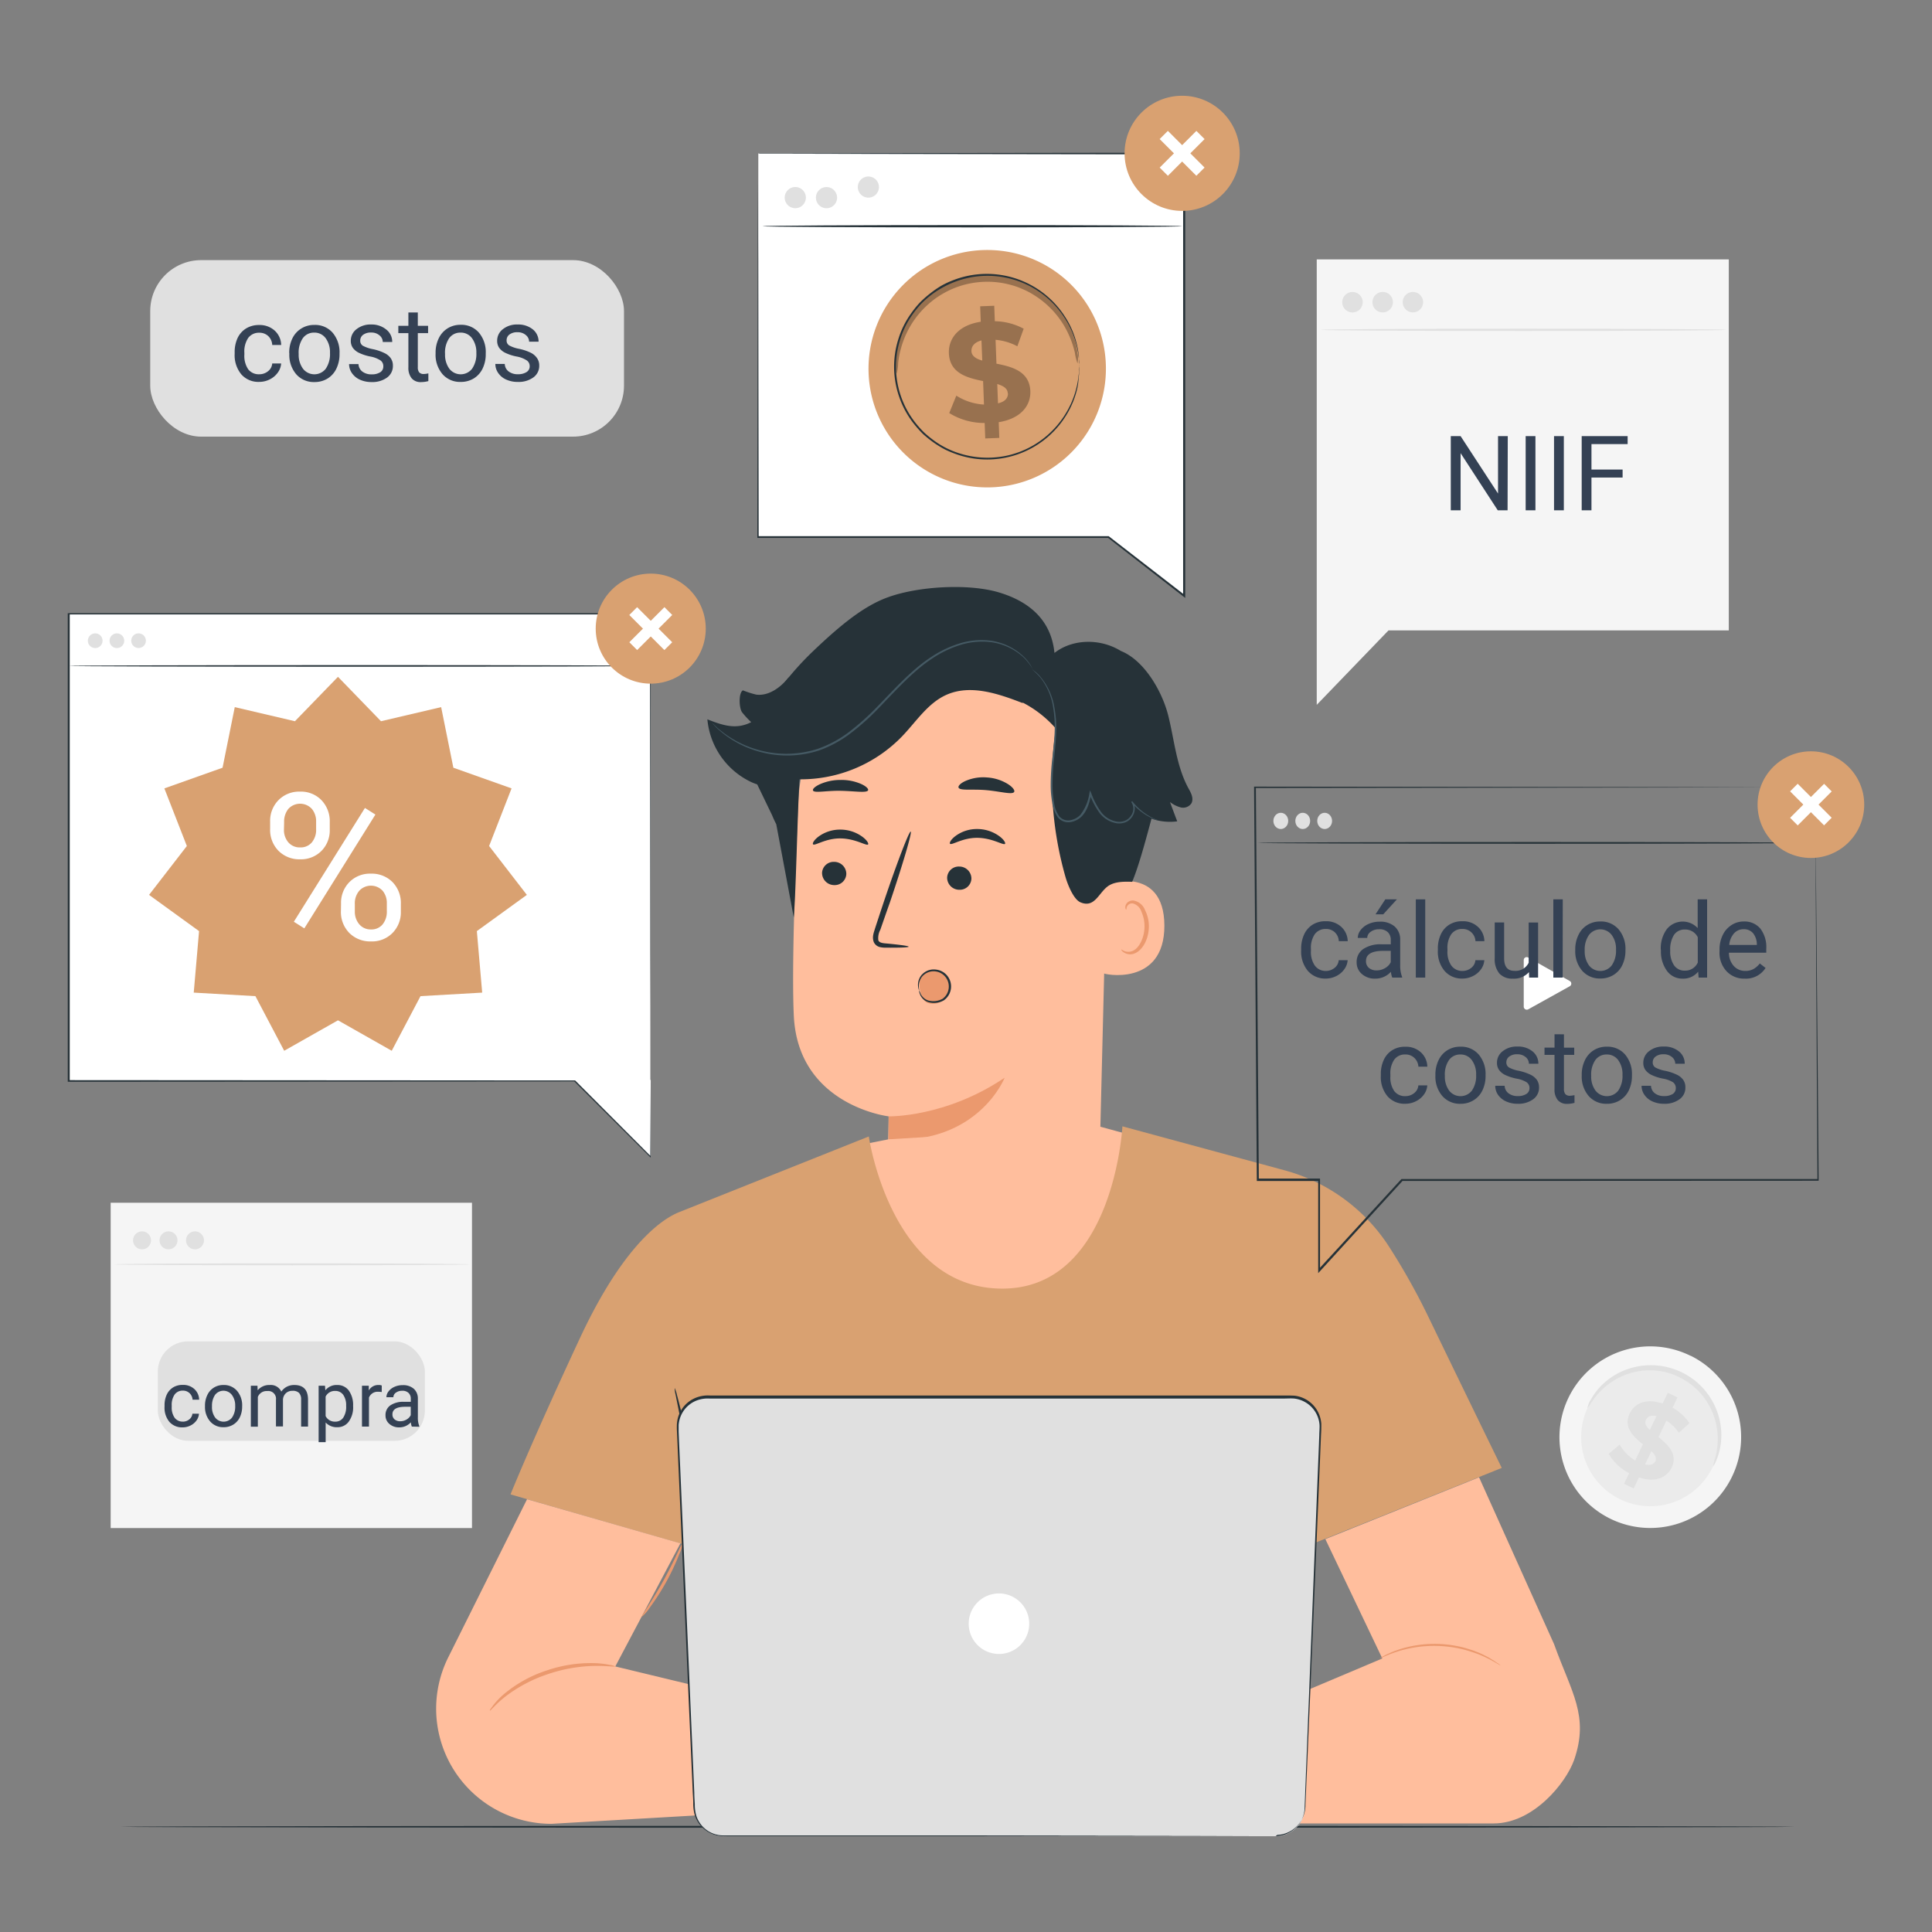 <svg id="Capa_2" data-name="Capa 2" xmlns="http://www.w3.org/2000/svg" width="480" height="480" viewBox="0 0 480 480">
  <rect x="0" y="0" width="480" height="480" fill="#808080" stroke="none"/>
  <g id="Capa_1" data-name="Capa 1">
    <g id="freepik--background-complete--inject-36" transform="translate(27.494 64.445)">
      <rect id="Rectángulo_6862" data-name="Rectángulo 6862" width="89.77" height="80.822" transform="translate(0 234.374)" fill="#f5f5f5"/>
      <rect id="Rectángulo_6863" data-name="Rectángulo 6863" width="66.355" height="24.72" rx="7.53" transform="translate(11.712 268.81)" fill="#e0e0e0"/>
      <path id="Trazado_107989" data-name="Trazado 107989" d="M117.95,327.2c0,.134-19.786.24-44.16.24s-44.16-.106-44.16-.24,19.786-.24,44.16-.24S117.95,327.1,117.95,327.2Z" transform="translate(-28.68 -77.523)" fill="#e0e0e0"/>
      <path id="Trazado_107990" data-name="Trazado 107990" d="M38.894,320.907a2.227,2.227,0,1,1-2.227-2.227A2.227,2.227,0,0,1,38.894,320.907Z" transform="translate(-28.872 -77.192)" fill="#e0e0e0"/>
      <path id="Trazado_107991" data-name="Trazado 107991" d="M45.744,320.907a2.227,2.227,0,1,1-2.227-2.227h0a2.208,2.208,0,0,1,2.227,2.227Z" transform="translate(-29.146 -77.192)" fill="#e0e0e0"/>
      <path id="Trazado_107992" data-name="Trazado 107992" d="M52.6,320.907a2.227,2.227,0,1,1-2.227-2.227,2.227,2.227,0,0,1,2.227,2.227Z" transform="translate(-29.42 -77.192)" fill="#e0e0e0"/>
      <rect id="Rectángulo_6864" data-name="Rectángulo 6864" width="117.706" height="43.853" rx="12.66" transform="translate(9.83 0.182)" fill="#e0e0e0"/>
      <path id="Trazado_107993" data-name="Trazado 107993" d="M340.77,67.13V177.8l17.827-18.49h84.547V67.13Z" transform="translate(-41.125 -67.13)" fill="#f5f5f5"/>
      <path id="Trazado_107994" data-name="Trazado 107994" d="M442.66,85.348c0,.154-22.57.278-50.4.278s-50.4-.125-50.4-.278,22.56-.278,50.4-.278S442.66,85.2,442.66,85.348Z" transform="translate(-41.169 -67.848)" fill="#e0e0e0"/>
      <path id="Trazado_107995" data-name="Trazado 107995" d="M352.458,78.1a2.544,2.544,0,1,1-2.563-2.534h0a2.544,2.544,0,0,1,2.563,2.534Z" transform="translate(-41.389 -67.468)" fill="#e0e0e0"/>
      <path id="Trazado_107996" data-name="Trazado 107996" d="M360.278,78.1a2.544,2.544,0,1,1-2.544-2.544h0a2.534,2.534,0,0,1,2.544,2.544Z" transform="translate(-41.702 -67.467)" fill="#e0e0e0"/>
      <path id="Trazado_107997" data-name="Trazado 107997" d="M368.089,78.1a2.534,2.534,0,1,1-2.534-2.534,2.534,2.534,0,0,1,2.534,2.534Z" transform="translate(-42.015 -67.468)" fill="#e0e0e0"/>
      <path id="Trazado_107998" data-name="Trazado 107998" d="M446.358,381.022a22.56,22.56,0,1,1-10.2-30.24h.058a22.531,22.531,0,0,1,10.138,30.24Z" transform="translate(-43.638 -78.382)" fill="#f5f5f5"/>
      <path id="Trazado_107999" data-name="Trazado 107999" d="M441.782,378.854a17.194,17.194,0,1,1-7.68-23.04h0a17.165,17.165,0,0,1,7.68,23.04Z" transform="translate(-43.862 -78.604)" fill="#ebebeb"/>
      <path id="Trazado_108000" data-name="Trazado 108000" d="M442.079,378.338a10.645,10.645,0,0,1,.518-2.045,17.817,17.817,0,0,0-.058-9.418,17.28,17.28,0,0,0-1.766-4.051,15.9,15.9,0,0,0-3.072-3.763,15.36,15.36,0,0,0-2.026-1.594,15.644,15.644,0,0,0-2.314-1.3,16.624,16.624,0,0,0-2.486-.96,16.088,16.088,0,0,0-2.525-.5,15.357,15.357,0,0,0-2.486-.115,14.182,14.182,0,0,0-2.381.23,17.082,17.082,0,0,0-4.224,1.3,17.635,17.635,0,0,0-7.181,6.077c-.768,1.1-1.133,1.766-1.229,1.728a4.954,4.954,0,0,1,.787-2,15.916,15.916,0,0,1,3.725-4.541,17.2,17.2,0,0,1,7.9-3.754,15.356,15.356,0,0,1,2.554-.3,17.175,17.175,0,0,1,5.4.614,17.926,17.926,0,0,1,2.688.96,18.29,18.29,0,0,1,2.5,1.411,17.05,17.05,0,0,1,2.179,1.728,16.042,16.042,0,0,1,1.8,1.978,15.3,15.3,0,0,1,1.43,2.131,17.222,17.222,0,0,1,2.285,8.448,15.985,15.985,0,0,1-1.018,5.76C442.588,377.742,442.156,378.376,442.079,378.338Z" transform="translate(-43.928 -78.578)" fill="#e0e0e0"/>
      <path id="Trazado_108001" data-name="Trazado 108001" d="M423.847,381.474l-1.306,2.746-2.4-1.162,1.258-2.63a12.768,12.768,0,0,1-5.069-4.8l2.736-2.3a10.839,10.839,0,0,0,3.84,3.955l1.92-4.022c-2.362-1.92-4.925-4.262-3.264-7.68,1.229-2.554,4.138-3.84,8.15-2.458l1.3-2.669,2.41,1.152-1.219,2.554a12.164,12.164,0,0,1,4.186,3.84l-2.63,2.39a10.82,10.82,0,0,0-3.091-3.034l-1.968,4.1c2.371,1.92,4.886,4.214,3.254,7.613C430.72,381.551,427.85,382.837,423.847,381.474Zm2.707-11.808,1.651-3.418c-1.421-.326-2.256.134-2.64.96s.1,1.651.96,2.458Zm1.354,7.8c.4-.845-.067-1.642-.96-2.5l-1.6,3.283c1.363.317,2.189-.058,2.563-.8Z" transform="translate(-44.148 -78.863)" fill="#e0e0e0"/>
    </g>
    <g id="freepik--Desk--inject-36" transform="translate(29.856 453.61)">
      <path id="Trazado_108002" data-name="Trazado 108002" d="M447.279,472.76c0,.134-93.168.25-208.08.25s-208.1-.115-208.1-.25,93.12-.25,208.1-.25S447.279,472.616,447.279,472.76Z" transform="translate(-31.1 -472.51)" fill="#263238"/>
    </g>
    <g id="freepik--Character--inject-36" transform="translate(108.36 145.845)">
      <path id="Trazado_108003" data-name="Trazado 108003" d="M283.49,209.784l-2.179,88.435c-.365,15.043-3.984,37.056-27.734,35.386h0c-20.5-3-25.238-22.685-24.874-36.72.173-6.653.3-12.2.269-12.893,0,0-22.464-2.669-23.539-24.96-.518-10.79.211-33.091,1.114-53.27a41.626,41.626,0,0,1,40.109-39.715l2.15-.077C272.076,166.46,284.69,186.524,283.49,209.784Z" transform="translate(-116.57 -152.483)" fill="#ffbe9d"/>
      <path id="Trazado_108004" data-name="Trazado 108004" d="M230,288.51s14.1.326,28.8-9.6c0,0-6.509,16.57-28.867,15.36Z" transform="translate(-117.557 -157.001)" fill="#eb996e"/>
      <path id="Trazado_108005" data-name="Trazado 108005" d="M245.858,218.208c.422.47,3.072-1.507,6.806-1.469s6.442,1.92,6.854,1.507c.2-.211-.23-1.046-1.411-1.92a9.35,9.35,0,0,0-5.491-1.776A8.918,8.918,0,0,0,247.2,216.3C246.06,217.161,245.666,218,245.858,218.208Z" transform="translate(-118.192 -154.427)" fill="#263238"/>
      <path id="Trazado_108006" data-name="Trazado 108006" d="M245.12,227.092a3.014,3.014,0,0,0,3.014,2.938,2.88,2.88,0,0,0,3.014-2.746V227.2a3,3,0,0,0-3.014-2.938A2.88,2.88,0,0,0,245.12,227Z" transform="translate(-118.165 -154.815)" fill="#263238"/>
      <path id="Trazado_108007" data-name="Trazado 108007" d="M234.781,243.808c0-.192-2.141-.48-5.606-.806-.883-.058-1.718-.2-1.92-.787a4.416,4.416,0,0,1,.5-2.621c.749-2.15,1.526-4.406,2.352-6.72,3.254-9.6,5.578-17.539,5.194-17.664s-3.35,7.574-6.6,17.2c-.787,2.362-1.536,4.637-2.246,6.806-.288,1.008-.826,2.16-.326,3.456a2.227,2.227,0,0,0,1.488,1.229,6.059,6.059,0,0,0,1.5.154C232.582,244.077,234.771,244.01,234.781,243.808Z" transform="translate(-117.396 -154.453)" fill="#263238"/>
      <path id="Trazado_108008" data-name="Trazado 108008" d="M248.069,203.714c.326.845,3.341.326,6.9.643s6.48,1.21,6.922.432c.2-.374-.326-1.152-1.517-1.92a11.155,11.155,0,0,0-5.174-1.661,11.03,11.03,0,0,0-5.357.845C248.559,202.619,247.925,203.31,248.069,203.714Z" transform="translate(-118.282 -153.891)" fill="#263238"/>
      <path id="Trazado_108009" data-name="Trazado 108009" d="M210.409,204.48c.365.691,3.3,0,6.835.067s6.432.586,6.835-.106c.173-.326-.384-.96-1.594-1.536a12.2,12.2,0,0,0-5.184-1.056,12.6,12.6,0,0,0-5.232,1.085C210.841,203.52,210.246,204.116,210.409,204.48Z" transform="translate(-116.775 -153.919)" fill="#263238"/>
      <path id="Trazado_108010" data-name="Trazado 108010" d="M285.455,228.873c.384-.182,15.187-5.088,15.245,10.2s-15.293,12.192-15.36,11.75S285.455,228.873,285.455,228.873Z" transform="translate(-119.773 -154.964)" fill="#ffbe9d"/>
      <path id="Trazado_108011" data-name="Trazado 108011" d="M290.219,245.213c.067,0,.269.182.71.394a2.755,2.755,0,0,0,2,0c1.613-.6,2.957-3.168,3.024-5.923a8.774,8.774,0,0,0-.758-3.84,3.091,3.091,0,0,0-2.016-2.035,1.354,1.354,0,0,0-1.565.739c-.2.422-.106.73-.182.758s-.336-.259-.211-.883a1.613,1.613,0,0,1,.6-.96,1.92,1.92,0,0,1,1.469-.4,3.734,3.734,0,0,1,2.794,2.362,8.976,8.976,0,0,1,.96,4.262c-.086,3.082-1.651,5.962-3.84,6.614a2.88,2.88,0,0,1-2.438-.394C290.248,245.587,290.162,245.242,290.219,245.213Z" transform="translate(-119.968 -155.166)" fill="#eb996e"/>
      <path id="Trazado_108012" data-name="Trazado 108012" d="M303.026,201.917c-2.986-5.5-3.485-11.952-5-18.019s-5.971-13.776-11.779-16.09c-5.136-3.178-12.029-3.024-16.5.49-.787-7.978-6.01-12.672-13.67-15s-20.16-1.565-27.667,1.152c-5.827,2.093-11.52,6.624-18.557,13.334a74.421,74.421,0,0,0-8.141,9.149l-7.5,20.534,5.366,11.117c.317.758.643,1.507,1.046,2.256h0l4.349,23.165c.566-6.25.96-28.061,1.469-34.31a35.011,35.011,0,0,0,25.334-10.56c3.562-3.667,6.422-8.314,11.088-10.416,6.01-2.7,12.96-.307,19.1,2.083l-.259-.25a27.839,27.839,0,0,1,8.39,6.538,87,87,0,0,0,2.4,36.9c.518,1.8,1.978,5.52,3.7,6.259,3.379,1.45,4.426-2.006,6.557-3.782,1.574-1.315,3.84-1.4,6.3-1.306,1.584-3.754,3.312-10.118,4.8-15.686a13.91,13.91,0,0,0,6.394.662q-.912-2.39-1.8-4.8a7.459,7.459,0,0,0,2.688,1.344,2.5,2.5,0,0,0,2.65-1.037C304.408,204.394,303.65,203.021,303.026,201.917Z" transform="translate(-116.128 -151.921)" fill="#263238"/>
      <path id="Trazado_108013" data-name="Trazado 108013" d="M267.05,173.21a17.42,17.42,0,0,1,2.16,2.131,15.773,15.773,0,0,1,3.149,7.517,28.8,28.8,0,0,1,.355,5.674c-.067,2.054-.317,4.243-.557,6.547a57.8,57.8,0,0,0-.432,7.3,24.62,24.62,0,0,0,.355,3.84,8.007,8.007,0,0,0,1.43,3.792,3.37,3.37,0,0,0,3.1,1.171,5.05,5.05,0,0,0,2.88-1.488c1.5-1.622,1.92-3.725,2.352-5.587l-.47.048a19.477,19.477,0,0,0,2.534,4.8,6.72,6.72,0,0,0,4.243,2.515,4.339,4.339,0,0,0,2.314-.317,3.7,3.7,0,0,0,1.613-1.478,3.9,3.9,0,0,0,.547-1.92,2.717,2.717,0,0,0-.653-1.757l-.24.2a14.4,14.4,0,0,0,4.646,3.763,15.212,15.212,0,0,0,1.459.634,4.8,4.8,0,0,0,.528.154,1.632,1.632,0,0,0-.49-.23c-.326-.154-.816-.365-1.411-.7a14.86,14.86,0,0,1-4.483-3.84l-.25.2a2.88,2.88,0,0,1,0,3.312,3.427,3.427,0,0,1-1.459,1.306,3.907,3.907,0,0,1-2.093.259,6.183,6.183,0,0,1-3.936-2.39,18.749,18.749,0,0,1-2.438-4.656l-.3-.73-.173.768a11.313,11.313,0,0,1-2.246,5.338,4.579,4.579,0,0,1-2.582,1.334,2.88,2.88,0,0,1-2.63-.96,7.565,7.565,0,0,1-1.325-3.552,25.092,25.092,0,0,1-.355-3.782,56.971,56.971,0,0,1,.4-7.238c.23-2.3.461-4.5.509-6.586a27.494,27.494,0,0,0-.432-5.76,15.735,15.735,0,0,0-3.35-7.584A8.726,8.726,0,0,0,267.05,173.21Z" transform="translate(-119.042 -152.773)" fill="#455a64"/>
      <path id="Trazado_108014" data-name="Trazado 108014" d="M210.418,218.358c.422.47,3.072-1.507,6.806-1.469s6.442,1.92,6.854,1.507c.2-.211-.23-1.046-1.411-1.92a9.293,9.293,0,0,0-5.482-1.776,9.034,9.034,0,0,0-5.424,1.747C210.61,217.311,210.207,218.156,210.418,218.358Z" transform="translate(-116.774 -154.433)" fill="#263238"/>
      <path id="Trazado_108015" data-name="Trazado 108015" d="M212.75,225.882a3.024,3.024,0,0,0,3.024,2.938,2.88,2.88,0,0,0,3-2.755v-.077a3,3,0,0,0-3.014-2.938,2.88,2.88,0,0,0-3.014,2.736Z" transform="translate(-116.87 -154.766)" fill="#263238"/>
      <path id="Trazado_108016" data-name="Trazado 108016" d="M203.23,175.33c-1.92,2.458-4.934,4.666-8.045,4.253a24.357,24.357,0,0,1-3.293-1.056c-1.114.634-.96,4.368-.221,5.424a21.427,21.427,0,0,0,2.285,2.477c-3.715,1.92-7.018.826-10.886-.7a19.133,19.133,0,0,0,10.992,15.629c1.92.874,4.32,1.382,6.144.269,1.6-.96,2.294-2.88,2.813-4.733a83.992,83.992,0,0,0,3.245-20.4Z" transform="translate(-115.683 -152.858)" fill="#263238"/>
      <path id="Trazado_108017" data-name="Trazado 108017" d="M238.5,252.753a3.053,3.053,0,0,1,2.669-1.613c1.037,0,1.92-.1,2.678.624a4.848,4.848,0,0,1,1.066,5.482,4.032,4.032,0,0,1-5.059,1.92c-1.814-.835-2.534-5.51-1.277-7.066" transform="translate(-117.877 -155.89)" fill="#eb996e"/>
      <path id="Trazado_108018" data-name="Trazado 108018" d="M237.849,256.074a6.537,6.537,0,0,1,.394.874,3.2,3.2,0,0,0,1.853,1.642,4.714,4.714,0,0,0,3.619-.432,3.782,3.782,0,0,0-1.853-6.787,3.706,3.706,0,0,0-3.3,1.354,3.782,3.782,0,0,0-.768,2.381c0,.614.106.96.058.96s-.048-.077-.106-.24a3.188,3.188,0,0,1-.144-.72,3.734,3.734,0,0,1,.682-2.6,3.974,3.974,0,0,1,3.629-1.594,4.214,4.214,0,0,1,2.045,7.68,5.021,5.021,0,0,1-3.984.374,3.322,3.322,0,0,1-1.92-1.92,3.137,3.137,0,0,1-.2-.71Z" transform="translate(-117.863 -155.88)" fill="#263238"/>
      <path id="Trazado_108019" data-name="Trazado 108019" d="M263.914,172.8a14.007,14.007,0,0,0-2.266-2.88,14.842,14.842,0,0,0-8.966-3.84,18.164,18.164,0,0,0-6.768.8,27.062,27.062,0,0,0-7.066,3.437c-4.656,3.082-8.774,7.68-13.277,12.336a58.713,58.713,0,0,1-7.066,6.3,28.531,28.531,0,0,1-7.776,4.166,25.68,25.68,0,0,1-14.784.24,25.239,25.239,0,0,1-8.938-4.531l-1.21-1.018c-.346-.3-.6-.6-.816-.816l-.49-.518c-.106-.115-.163-.182-.154-.192l.192.154.518.48c.23.211.5.5.845.787l1.21.96A25.919,25.919,0,0,0,196.014,193a25.431,25.431,0,0,0,14.544-.336,28.5,28.5,0,0,0,7.68-4.118,61.75,61.75,0,0,0,7-6.25c4.483-4.608,8.64-9.264,13.382-12.374a27.177,27.177,0,0,1,7.2-3.446,18.355,18.355,0,0,1,6.922-.758,14.784,14.784,0,0,1,9.034,4.109,10.828,10.828,0,0,1,1.7,2.141l.336.624C263.924,172.706,263.924,172.793,263.914,172.8Z" transform="translate(-115.733 -152.471)" fill="#455a64"/>
      <path id="Trazado_108020" data-name="Trazado 108020" d="M221.04,296.415l8.467-1.68,52.378-3.235,11.165,3.043-1.469,27.187-25.238,16.09-24.48-.48-15.4-14.026-3.408-13.91Z" transform="translate(-117.201 -157.505)" fill="#ffbe9d"/>
      <path id="Trazado_108021" data-name="Trazado 108021" d="M360.35,339.221a164.9,164.9,0,0,0-10.061-17.99,44.861,44.861,0,0,0-25.824-18.806l-40.32-10.934s-2.093,40.32-29.846,40.32-33.158-37.8-33.158-37.8l-46.7,18.634c-1.6.624-12.432,4.368-25.037,31.392-12,25.738-17.28,38.9-17.28,38.9l48.058,13.882,3,43.267-1.018,24.691,146.006-.326-.816-28.243.614-43.306,1.824,2.947,48.6-19.488S372.13,363.557,360.35,339.221Z" transform="translate(-113.645 -157.504)" fill="#d9a171"/>
      <path id="Trazado_108022" data-name="Trazado 108022" d="M336.8,368.45c.221,0,.086,15.648-.288,34.944S335.7,438.3,335.486,438.3s-.086-15.648.288-34.944S336.628,368.45,336.8,368.45Z" transform="translate(-121.775 -160.583)" fill="#263238"/>
      <path id="Trazado_108023" data-name="Trazado 108023" d="M174.6,359.21a6.719,6.719,0,0,1,.538,1.6c.288,1.046.682,2.573,1.142,4.454.96,3.782,2.045,9.024,3.1,14.861s1.8,11.155,2.266,15c.23,1.92.4,3.494.49,4.579a7.1,7.1,0,0,1,.058,1.69,6.615,6.615,0,0,1-.365-1.651c-.192-1.238-.432-2.755-.72-4.541-.6-3.84-1.45-9.12-2.5-14.947s-2.093-11.069-2.88-14.87c-.355-1.776-.653-3.283-.9-4.512a7.612,7.612,0,0,1-.23-1.67Z" transform="translate(-115.344 -160.213)" fill="#263238"/>
      <path id="Trazado_108024" data-name="Trazado 108024" d="M135.459,388l-19.584,39.293a28.627,28.627,0,0,0-2.966,14.15h0a28.637,28.637,0,0,0,28.608,27.2l56.1-3.254,2.458-25.546-42.691-10.3,16.176-30.586Z" transform="translate(-112.875 -161.365)" fill="#ffbe9d"/>
      <path id="Trazado_108025" data-name="Trazado 108025" d="M157.941,431.226c0,.182-1.92-.144-5.04-.125a38.526,38.526,0,0,0-11.837,2.093,35.645,35.645,0,0,0-10.56,5.626c-2.419,1.92-3.571,3.485-3.706,3.389s.2-.461.71-1.181a18.634,18.634,0,0,1,2.554-2.736,31.8,31.8,0,0,1,10.733-6.019,33.984,33.984,0,0,1,12.115-1.853,21.82,21.82,0,0,1,3.706.442,4.032,4.032,0,0,1,1.325.365Z" transform="translate(-113.43 -163.061)" fill="#eb996e"/>
      <path id="Trazado_108026" data-name="Trazado 108026" d="M176.37,399.08a11.089,11.089,0,0,1-.96,3,58.052,58.052,0,0,1-7.3,13.238,11,11,0,0,1-2.054,2.371c-.182-.134,2.64-3.984,5.462-9.11S176.159,399,176.37,399.08Z" transform="translate(-115.002 -161.808)" fill="#eb996e"/>
      <path id="Trazado_108027" data-name="Trazado 108027" d="M383.827,468.317H318V443.453l38.15-16.118L342,397.68l38.189-15.36,18.643,41.472c4.33,12.048,8.755,17.77,4.982,28.733C401.808,458.218,393.706,468.317,383.827,468.317Z" transform="translate(-121.08 -161.137)" fill="#ffbe9d"/>
      <path id="Trazado_108028" data-name="Trazado 108028" d="M192.024,440.1h10.982s24.778-8.957,29.875-8.1c4.589.768,21.4,11.933,24.691,14.141a2.054,2.054,0,0,1,.8,1.018h0a3.61,3.61,0,0,1-2.006,4.579l-.346.144.144.5a5.885,5.885,0,0,1,.259,2.006,2.419,2.419,0,0,1-4.5,1.046l.634,1.123a2.736,2.736,0,0,1,.346,1.507l-.058,1.027a2.765,2.765,0,0,1-1.92,2.467h0a2.784,2.784,0,0,1-2.88-.758c-2.131-2.342-6.72-7.037-9.85-7.555a71.925,71.925,0,0,0-10.166-.518,3.456,3.456,0,0,0-3.206,2.208h0c1.853.134,14.726,6.845,19.286,9.245a4.877,4.877,0,0,1,2.65,3.677c.163,1.421-.557,2.88-3.379,2.256-6.048-1.411-16.944-6.422-16.944-6.422s-5.626-1.6-9.264.96c-5.126,3.619-7.469,4.944-11.866,3.485a37.67,37.67,0,0,1-7.68-3.552l-8.64-.864S180.82,443.239,192.024,440.1Z" transform="translate(-115.804 -163.122)" fill="#ffbe9d"/>
      <path id="Trazado_108029" data-name="Trazado 108029" d="M226.36,444.756c0,.1,1.757-.461,4.656-.653a24,24,0,0,1,20.026,8.525,43.626,43.626,0,0,1,2.755,3.84,4.885,4.885,0,0,0-.547-1.152,20.035,20.035,0,0,0-1.92-2.88,23.261,23.261,0,0,0-20.314-8.64,18.856,18.856,0,0,0-3.418.586A4.665,4.665,0,0,0,226.36,444.756Z" transform="translate(-117.414 -163.592)" fill="#eb996e"/>
      <path id="Trazado_108030" data-name="Trazado 108030" d="M229.09,438.482a20.293,20.293,0,0,1,4.8-.845,21.12,21.12,0,0,1,11.3,3.216,44.8,44.8,0,0,1,9.082,7.68l2.5,2.64a8.247,8.247,0,0,0,.96.96,7.937,7.937,0,0,0-.816-1.056c-.547-.662-1.354-1.613-2.381-2.755a42.067,42.067,0,0,0-9.091-7.862,20.516,20.516,0,0,0-11.52-3.12,13.442,13.442,0,0,0-3.6.662,7.222,7.222,0,0,0-.96.355C229.186,438.405,229.08,438.463,229.09,438.482Z" transform="translate(-117.523 -163.338)" fill="#eb996e"/>
      <path id="Trazado_108031" data-name="Trazado 108031" d="M331.936,440.87H320.944s-24.778-8.957-29.875-8.1c-4.589.768-21.4,11.933-24.691,14.141a2.054,2.054,0,0,0-.8,1.018h0a3.619,3.619,0,0,0,2.006,4.579l.346.144-.144.5a5.884,5.884,0,0,0-.259,2.006,2.419,2.419,0,0,0,4.5,1.046l-.634,1.123a2.88,2.88,0,0,0-.346,1.507l.058,1.018a2.736,2.736,0,0,0,1.92,2.467h0a2.755,2.755,0,0,0,2.88-.749c2.131-2.352,6.72-7.046,9.85-7.565a72.117,72.117,0,0,1,10.176-.509,3.456,3.456,0,0,1,3.2,2.208h0c-1.853.125-14.726,6.845-19.286,9.245a4.877,4.877,0,0,0-2.65,3.667c-.163,1.43.557,2.928,3.379,2.266,6.048-1.411,16.944-6.422,16.944-6.422s5.626-1.613,9.264.96c5.126,3.619,7.469,4.944,11.866,3.485a37.673,37.673,0,0,0,7.68-3.552l8.64-.864S343.139,444.038,331.936,440.87Z" transform="translate(-118.974 -163.153)" fill="#ffbe9d"/>
      <path id="Trazado_108032" data-name="Trazado 108032" d="M299.465,445.558c0,.1-1.757-.461-4.656-.643a24,24,0,0,0-20.064,8.554,28.8,28.8,0,0,0-2.755,3.84,5.446,5.446,0,0,1,.547-1.142,20.036,20.036,0,0,1,1.92-2.88,23.261,23.261,0,0,1,20.314-8.64,20.658,20.658,0,0,1,3.418.576A5.455,5.455,0,0,1,299.465,445.558Z" transform="translate(-119.239 -163.627)" fill="#eb996e"/>
      <path id="Trazado_108033" data-name="Trazado 108033" d="M296.668,439.282a19.9,19.9,0,0,0-4.8-.845,21.12,21.12,0,0,0-11.27,3.2,45.44,45.44,0,0,0-9.082,7.68l-2.5,2.65a8.243,8.243,0,0,1-.96.96,7.442,7.442,0,0,1,.816-1.066c.547-.653,1.354-1.6,2.39-2.746a41.281,41.281,0,0,1,9.082-7.862,20.515,20.515,0,0,1,11.52-3.12,13.441,13.441,0,0,1,3.59.662,5.762,5.762,0,0,1,.96.355.9.9,0,0,1,.25.134Z" transform="translate(-119.082 -163.369)" fill="#eb996e"/>
      <path id="Trazado_108034" data-name="Trazado 108034" d="M387.089,430.777c-.058.086-1.488-.96-4.08-2.16-.643-.288-1.354-.6-2.15-.874s-1.632-.538-2.534-.8a30.289,30.289,0,0,0-12.106-.7c-.96.163-1.8.288-2.611.509a19.772,19.772,0,0,0-2.237.624c-2.707.883-4.253,1.757-4.3,1.67a4.7,4.7,0,0,1,1.075-.643,8.768,8.768,0,0,1,1.315-.643,15.223,15.223,0,0,1,1.8-.72,18.542,18.542,0,0,1,2.256-.691,24.809,24.809,0,0,1,2.64-.557,28.876,28.876,0,0,1,12.288.7c.912.288,1.786.528,2.563.864a18.045,18.045,0,0,1,2.16.96,13.222,13.222,0,0,1,1.709.96,9.944,9.944,0,0,1,1.229.8A5,5,0,0,1,387.089,430.777Z" transform="translate(-122.643 -162.862)" fill="#eb996e"/>
      <path id="Trazado_108035" data-name="Trazado 108035" d="M323.939,470.669H186.755a7.286,7.286,0,0,1-7.267-6.97l-4.118-94.416a7.277,7.277,0,0,1,6.941-7.6H327.789a7.286,7.286,0,0,1,7.286,7.286c0,.1,0,.192,0,.3l-3.84,94.416a7.277,7.277,0,0,1-7.3,6.989Z" transform="translate(-115.374 -160.312)" fill="#e0e0e0"/>
      <path id="Trazado_108036" data-name="Trazado 108036" d="M323.931,470.647a8.894,8.894,0,0,0,1.325-.154,7.181,7.181,0,0,0,3.446-1.709,7.315,7.315,0,0,0,2.448-5.616q.144-3.773.336-8.688c.518-13.075,1.258-31.987,2.179-55.363q.346-8.784.73-18.346c.125-3.187.259-6.442.384-9.754,0-.826.1-1.68.067-2.486a7.1,7.1,0,0,0-3.9-5.9,7.017,7.017,0,0,0-2.4-.72c-.826-.067-1.718,0-2.592,0H183.281a7.68,7.68,0,0,0-3.178.48,7.027,7.027,0,0,0-4.2,4.541,7.757,7.757,0,0,0-.288,1.565v1.622c.048,1.094.086,2.189.134,3.283l.288,6.538q.566,13.027,1.114,25.651c.73,16.819,1.43,33.034,2.1,48.49.086,1.92.163,3.84.25,5.76,0,.96.077,1.92.125,2.88a10.253,10.253,0,0,0,.346,2.746,7.1,7.1,0,0,0,3.35,4.118,7.19,7.19,0,0,0,2.544.816c.874.1,1.814.048,2.726.058h59.587l55.4.077,15.062.048H303.579l-55.4.077h-59.52c-.96,0-1.824,0-2.784-.058a7.536,7.536,0,0,1-6.269-5.242,10.445,10.445,0,0,1-.365-2.88c0-.96-.086-1.92-.134-2.88q-.115-2.88-.25-5.76c-.682-15.456-1.392-31.68-2.131-48.49q-.547-12.614-1.123-25.651c-.1-2.17-.182-4.349-.278-6.538l-.144-3.283a16.154,16.154,0,0,1,0-1.67,8.218,8.218,0,0,1,.3-1.68,7.517,7.517,0,0,1,4.5-4.858,8.2,8.2,0,0,1,3.36-.518H325.985c.883,0,1.738,0,2.64.048a7.517,7.517,0,0,1,6.058,4.512,7.68,7.68,0,0,1,.6,2.506c0,.874,0,1.68-.067,2.515q-.2,4.982-.4,9.763-.4,9.6-.768,18.346c-.96,23.366-1.776,42.24-2.333,55.354q-.221,4.9-.374,8.64a7.459,7.459,0,0,1-2.534,5.693,7.3,7.3,0,0,1-3.5,1.69c-.317.048-.634.077-.96.1Z" transform="translate(-115.366 -160.29)" fill="#263238"/>
      <path id="Trazado_108037" data-name="Trazado 108037" d="M265.734,419.9a7.517,7.517,0,1,1-7.517-7.517h0a7.526,7.526,0,0,1,7.517,7.517Z" transform="translate(-118.388 -162.34)" fill="#fff"/>
    </g>
    <g id="freepik--ad-3--inject-36" transform="translate(311.568 186.662)">
      <path id="Trazado_108038" data-name="Trazado 108038" d="M463.952,203.81v1.718c0,1.142,0,2.88.058,5.088,0,4.483.106,11.069.192,19.517.144,16.944.355,41.338.624,71.165v.2h-.2l-103.3.048.173-.077-20.582,22.512-.432.47V301.308l.25.25h-15.5v-.25c-.24-35.117-.47-68.218-.682-97.5v-.23h.221l100.723.115,28.406.058h-.1l-28.454.058-100.579.115.23-.23c.221,29.28.47,62.4.73,97.5l-.25-.24h15.456v22.79l-.432-.163L361.1,301.145l.067-.077H464.71l-.192.2c-.173-29.76-.317-54.134-.413-71.04-.048-8.467-.077-15.072-.1-19.565v-5.126C464.009,204.367,463.952,203.81,463.952,203.81Z" transform="translate(-324.55 -194.806)" fill="#263238"/>
      <path id="Trazado_108039" data-name="Trazado 108039" d="M463.26,218.131c0,.115-30.835.221-68.87.221s-68.89-.106-68.89-.221,30.835-.221,68.89-.221S463.26,218,463.26,218.131Z" transform="translate(-324.588 -195.379)" fill="#263238"/>
      <ellipse id="Elipse_4111" data-name="Elipse 4111" cx="1.843" cy="2.016" rx="1.843" ry="2.016" transform="translate(4.8 15.274)" fill="#e0e0e0"/>
      <ellipse id="Elipse_4112" data-name="Elipse 4112" cx="1.843" cy="2.016" rx="1.843" ry="2.016" transform="translate(10.253 15.274)" fill="#e0e0e0"/>
      <ellipse id="Elipse_4113" data-name="Elipse 4113" cx="1.843" cy="2.016" rx="1.843" ry="2.016" transform="translate(15.696 15.274)" fill="#e0e0e0"/>
      <path id="Trazado_108040" data-name="Trazado 108040" d="M394.34,260.026V248.449a.739.739,0,0,1,.739-.749.729.729,0,0,1,.365.106l10.349,5.837a.749.749,0,0,1,0,1.286l-10.358,5.76a.739.739,0,0,1-.96-.269A.73.73,0,0,1,394.34,260.026Z" transform="translate(-327.342 -196.57)" fill="#fff"/>
      <circle id="Elipse_4114" data-name="Elipse 4114" cx="13.248" cy="13.248" r="13.248" transform="translate(125.098)" fill="#d9a171"/>
      <rect id="Rectángulo_6865" data-name="Rectángulo 6865" width="11.942" height="2.669" transform="translate(133.182 16.521) rotate(-45)" fill="#fff"/>
      <rect id="Rectángulo_6866" data-name="Rectángulo 6866" width="2.669" height="11.942" transform="translate(133.172 9.948) rotate(-45)" fill="#fff"/>
    </g>
    <g id="freepik--ad-2--inject-36" transform="translate(188.16 23.789)">
      <path id="Trazado_108041" data-name="Trazado 108041" d="M196.25,39.69v95.338h87.072l18.816,14.554V39.69Z" transform="translate(-196.01 -25.376)" fill="#fff"/>
      <path id="Trazado_108042" data-name="Trazado 108042" d="M196.24,39.683H203.8l21.494-.058,76.8-.106h.211V150.131l-.4-.307-18.749-14.6H196v-.2c.048-28.8.077-52.608.106-69.283,0-8.314,0-14.832.058-19.277v.086c0,4.454,0,10.992.048,19.315,0,16.646.067,40.454.106,69.12l-.2-.2h87.158l.067.048,18.845,14.592-.4.2V39.722l.221.221-76.685-.115-21.542-.048h-7.162Z" transform="translate(-196 -25.37)" fill="#263238"/>
      <path id="Trazado_108043" data-name="Trazado 108043" d="M301.6,58.538c0,.154-23.347.288-52.128.288s-52.128-.134-52.128-.288,23.338-.288,52.128-.288S301.6,58.375,301.6,58.538Z" transform="translate(-196.054 -26.119)" fill="#263238"/>
      <path id="Trazado_108044" data-name="Trazado 108044" d="M208.341,51.04a2.63,2.63,0,1,1-2.63-2.64h0a2.63,2.63,0,0,1,2.63,2.64Z" transform="translate(-196.283 -25.725)" fill="#e0e0e0"/>
      <path id="Trazado_108045" data-name="Trazado 108045" d="M216.421,51.04a2.63,2.63,0,1,1-2.63-2.63h0a2.621,2.621,0,0,1,2.621,2.621Z" transform="translate(-196.606 -25.725)" fill="#e0e0e0"/>
      <path id="Trazado_108046" data-name="Trazado 108046" d="M224.511,51.04a2.625,2.625,0,1,1,.01,0Z" transform="translate(-196.93 -25.725)" fill="#e0e0e0"/>
      <path id="Trazado_108047" data-name="Trazado 108047" d="M283.743,93.423a29.491,29.491,0,1,1-30.25-28.714h.058a29.462,29.462,0,0,1,30.192,28.714Z" transform="translate(-197.151 -26.377)" fill="#d9a171"/>
      <path id="Trazado_108048" data-name="Trazado 108048" d="M276.987,93.888A22.483,22.483,0,1,1,253.947,72h0a22.435,22.435,0,0,1,23.04,21.83Z" transform="translate(-197.441 -26.668)" fill="#d9a171"/>
      <g id="Grupo_60189" data-name="Grupo 60189" transform="translate(34.296 44.474)" opacity="0.3">
        <path id="Trazado_108049" data-name="Trazado 108049" d="M276.975,93.142a13.094,13.094,0,0,1-.662-2.688,23.867,23.867,0,0,0-2.755-6.826,22.649,22.649,0,0,0-7.584-7.594,18.892,18.892,0,0,0-2.774-1.421,18.538,18.538,0,0,0-3.082-1.056,21.484,21.484,0,0,0-3.3-.6,22.406,22.406,0,0,0-6.912.384,21.591,21.591,0,0,0-6.173,2.352,21,21,0,0,0-2.6,1.718,22.56,22.56,0,0,0-6.72,8.41,23.684,23.684,0,0,0-1.987,7.094,13.192,13.192,0,0,1-.355,2.736,6.719,6.719,0,0,1-.307-2.784,20.851,20.851,0,0,1,1.526-7.526,22.483,22.483,0,0,1,6.835-9.168,20.036,20.036,0,0,1,2.765-1.92,21.688,21.688,0,0,1,3.149-1.536,22.32,22.32,0,0,1,3.475-1.066,23.042,23.042,0,0,1,3.715-.509,24.239,24.239,0,0,1,3.734.1,20.746,20.746,0,0,1,6.874,1.92,19.459,19.459,0,0,1,2.957,1.584A22.541,22.541,0,0,1,274.6,83.1a20.823,20.823,0,0,1,2.342,7.267,6.576,6.576,0,0,1,.029,2.774Z" transform="translate(-231.725 -71.107)"/>
      </g>
      <g id="Grupo_60190" data-name="Grupo 60190" transform="translate(47.582 52.176)" opacity="0.3">
        <path id="Trazado_108050" data-name="Trazado 108050" d="M257.954,108.055l.144,3.907-3.494.134-.144-3.84a16.55,16.55,0,0,1-8.8-2.467l1.757-4.33a14.237,14.237,0,0,0,6.874,2.218l-.221-5.837c-3.917-.787-8.3-1.92-8.5-6.912-.134-3.706,2.429-6.989,7.92-7.824l-.144-3.84,3.494-.134.144,3.84a15.725,15.725,0,0,1,7.171,1.862L262.581,89.2a14.15,14.15,0,0,0-5.414-1.613l.221,5.933c3.917.758,8.227,1.92,8.419,6.816C265.941,103.965,263.407,107.181,257.954,108.055Zm-4.09-15.36-.2-4.954c-1.834.49-2.525,1.526-2.486,2.678s1.123,1.92,2.678,2.323Zm6.336,8.189c-.048-1.219-1.085-1.843-2.611-2.314l.182,4.8c1.738-.384,2.477-1.315,2.477-2.438Z" transform="translate(-245.565 -79.13)"/>
      </g>
      <path id="Trazado_108051" data-name="Trazado 108051" d="M277.4,93.411v-.336c0-.25-.058-.624-.106-1.085l-.077-.8a5.835,5.835,0,0,0-.173-.96,15.952,15.952,0,0,0-.538-2.342,21.676,21.676,0,0,0-2.7-5.981,22.733,22.733,0,0,0-27.437-9A21.445,21.445,0,0,0,243.4,74.3a22.625,22.625,0,0,0-2.784,1.814,23.229,23.229,0,0,0-2.525,2.237,26.353,26.353,0,0,0-2.16,2.678,21.782,21.782,0,0,0-3.072,6.288,22.521,22.521,0,0,0,3.734,20.429,26.255,26.255,0,0,0,2.285,2.563,27.839,27.839,0,0,0,2.621,2.122,21.619,21.619,0,0,0,5.808,2.938,23.04,23.04,0,0,0,11.923.71,22.627,22.627,0,0,0,9.446-4.445,22.964,22.964,0,0,0,5.645-6.557,22.012,22.012,0,0,0,2.41-6.058,16.817,16.817,0,0,0,.422-2.371c.048-.346.106-.662.134-.96a7.514,7.514,0,0,0,0-.806,5.759,5.759,0,0,1,.058-1.085,2.311,2.311,0,0,1,0-.365,1.162,1.162,0,0,1,0,.365v1.92a9.427,9.427,0,0,1-.106.96,16.484,16.484,0,0,1-.278,2.362,21.878,21.878,0,0,1-2.352,6.2A23.04,23.04,0,0,1,247.2,115.8a26.371,26.371,0,0,1-3.053-1.238,24.958,24.958,0,0,1-2.88-1.747,27.761,27.761,0,0,1-2.688-2.15,27.409,27.409,0,0,1-2.333-2.621,22.406,22.406,0,0,1-3.475-6.288,22.81,22.81,0,0,1-.346-14.592A22.013,22.013,0,0,1,235.6,80.72a25.13,25.13,0,0,1,2.208-2.726,26.261,26.261,0,0,1,2.573-2.275,24,24,0,0,1,2.794-1.92,21.561,21.561,0,0,1,2.986-1.382A23.04,23.04,0,0,1,274,81.757a21.571,21.571,0,0,1,2.65,6.077,17.931,17.931,0,0,1,.5,2.371c.048.346.115.662.144.96a7.336,7.336,0,0,1,0,.8,8.126,8.126,0,0,0,.058,1.094,2.109,2.109,0,0,1,.058.355Z" transform="translate(-197.416 -26.624)" fill="#263238"/>
      <circle id="Elipse_4115" data-name="Elipse 4115" cx="14.304" cy="14.304" r="14.304" transform="translate(91.238)" fill="#d9a171"/>
      <rect id="Rectángulo_6867" data-name="Rectángulo 6867" width="12.893" height="2.88" transform="translate(99.961 17.849) rotate(-45)" fill="#fff"/>
      <rect id="Rectángulo_6868" data-name="Rectángulo 6868" width="2.88" height="12.893" transform="translate(99.957 10.762) rotate(-45)" fill="#fff"/>
    </g>
    <g id="freepik--ad-1--inject-36" transform="translate(16.838 142.512)">
      <path id="Trazado_108052" data-name="Trazado 108052" d="M162.386,274.656h-.1V158.88H17.81V274.973H143.57L162.386,293.8Z" transform="translate(-17.551 -148.867)" fill="#fff"/>
      <path id="Trazado_108053" data-name="Trazado 108053" d="M162.375,274.648v19.315l-.125-.125-18.845-18.8h.077l-125.76.077H17.54V158.69H162.385v.154c0,35-.058,63.869-.067,84.029V274.61h0v-8.362c0-5.4,0-13.3-.048-23.376,0-20.16,0-49.027-.067-84.029l.163.163H17.828l.2-.2V274.888l-.192-.182,125.76.077h0l18.8,18.845-.125.058C162.356,281.464,162.375,275.148,162.375,274.648Z" transform="translate(-17.54 -148.86)" fill="#263238"/>
      <path id="Trazado_108054" data-name="Trazado 108054" d="M162.29,172.332c0,.115-32.342.2-72.24.2s-72.25-.086-72.25-.2,32.342-.2,72.25-.2S162.29,172.207,162.29,172.332Z" transform="translate(-17.55 -149.397)" fill="#263238"/>
      <path id="Trazado_108055" data-name="Trazado 108055" d="M26.388,165.734a1.824,1.824,0,1,1-1.834-1.814h0a1.814,1.814,0,0,1,1.834,1.814Z" transform="translate(-17.748 -149.069)" fill="#e0e0e0"/>
      <path id="Trazado_108056" data-name="Trazado 108056" d="M32,165.734a1.824,1.824,0,1,1-1.834-1.814h0A1.824,1.824,0,0,1,32,165.734Z" transform="translate(-17.972 -149.069)" fill="#e0e0e0"/>
      <circle id="Elipse_4116" data-name="Elipse 4116" cx="1.824" cy="1.824" r="1.824" transform="translate(15.763 14.842)" fill="#e0e0e0"/>
      <circle id="Elipse_4117" data-name="Elipse 4117" cx="13.67" cy="13.67" r="13.67" transform="translate(131.165)" fill="#d9a171"/>
      <rect id="Rectángulo_6869" data-name="Rectángulo 6869" width="12.326" height="2.746" transform="translate(139.52 17.049) rotate(-45)" fill="#fff"/>
      <rect id="Rectángulo_6870" data-name="Rectángulo 6870" width="2.746" height="12.326" transform="translate(139.51 10.279) rotate(-45)" fill="#fff"/>
      <path id="Trazado_108057" data-name="Trazado 108057" d="M85.514,175.16,96.2,186.19l14.947-3.5,3.034,15.053,14.458,5.136-5.578,14.314,9.379,12.144-12.422,9,1.325,15.283-15.322.874-7.152,13.574L85.514,260.5l-13.363,7.565L65,254.494l-15.322-.874L51,238.338l-12.422-9,9.389-12.144-5.587-14.314,14.458-5.136,3.034-15.053,14.947,3.5Z" transform="translate(-18.382 -149.518)" fill="#d9a171"/>
    </g>
    <path id="Trazado_108058" data-name="Trazado 108058" d="M342.845,250.765a3.408,3.408,0,0,0,2.189-.758,2.678,2.678,0,0,0,1.037-1.92h2.218a4.282,4.282,0,0,1-.816,2.237,5.366,5.366,0,0,1-1.987,1.7,5.76,5.76,0,0,1-2.64.634,5.654,5.654,0,0,1-4.454-1.92,7.459,7.459,0,0,1-1.651-5.107v-.394a8.246,8.246,0,0,1,.739-3.552,5.625,5.625,0,0,1,2.1-2.419,5.981,5.981,0,0,1,3.254-.854,5.472,5.472,0,0,1,3.84,1.373,4.934,4.934,0,0,1,1.632,3.581H346.09a3.206,3.206,0,0,0-.96-2.179,3.139,3.139,0,0,0-2.227-.854,3.312,3.312,0,0,0-2.774,1.286,6.038,6.038,0,0,0-.96,3.715v.442a5.913,5.913,0,0,0,.96,3.648A3.3,3.3,0,0,0,342.845,250.765Z" transform="translate(-13.469 -9.536)" fill="#344154"/>
    <path id="Trazado_108059" data-name="Trazado 108059" d="M359.951,252.19a4.924,4.924,0,0,1-.336-1.44,5.2,5.2,0,0,1-3.9,1.7A4.8,4.8,0,0,1,352.4,251.3a3.686,3.686,0,0,1-1.3-2.88,3.84,3.84,0,0,1,1.632-3.322,7.68,7.68,0,0,1,4.57-1.181h2.275V242.83a2.611,2.611,0,0,0-.73-1.92,2.937,2.937,0,0,0-2.17-.73,3.389,3.389,0,0,0-2.093.634,1.862,1.862,0,0,0-.854,1.526h-2.352a3.2,3.2,0,0,1,.73-1.978,4.876,4.876,0,0,1,1.978-1.507,6.547,6.547,0,0,1,2.736-.557,5.414,5.414,0,0,1,3.706,1.181,4.243,4.243,0,0,1,1.392,3.254v6.307a7.747,7.747,0,0,0,.48,3v.154Zm-3.888-1.786a4.051,4.051,0,0,0,2.083-.566,3.36,3.36,0,0,0,1.43-1.478v-2.813h-1.853q-4.31,0-4.3,2.525a2.131,2.131,0,0,0,.73,1.718,2.88,2.88,0,0,0,1.91.614Zm2.16-17.654h2.88l-3.4,3.725h-1.92Z" transform="translate(-14.044 -9.31)" fill="#344154"/>
    <path id="Trazado_108060" data-name="Trazado 108060" d="M368.752,252.19H366.41V232.75h2.342Z" transform="translate(-14.656 -9.31)" fill="#344154"/>
    <path id="Trazado_108061" data-name="Trazado 108061" d="M378.215,250.765a3.408,3.408,0,0,0,2.189-.758,2.678,2.678,0,0,0,1.037-1.92h2.218a4.349,4.349,0,0,1-.806,2.237,5.4,5.4,0,0,1-2,1.7,5.76,5.76,0,0,1-2.64.634,5.616,5.616,0,0,1-4.445-1.92,7.411,7.411,0,0,1-1.651-5.107v-.394a8.247,8.247,0,0,1,.73-3.552,5.588,5.588,0,0,1,2.112-2.419,5.952,5.952,0,0,1,3.245-.854,5.443,5.443,0,0,1,3.84,1.373,4.934,4.934,0,0,1,1.632,3.581H381.46a3.206,3.206,0,0,0-1.008-2.179,3.12,3.12,0,0,0-2.227-.854,3.283,3.283,0,0,0-2.765,1.286,6.029,6.029,0,0,0-.96,3.715v.442a5.914,5.914,0,0,0,.96,3.648A3.312,3.312,0,0,0,378.215,250.765Z" transform="translate(-14.884 -9.536)" fill="#344154"/>
    <path id="Trazado_108062" data-name="Trazado 108062" d="M395.335,251.076a4.963,4.963,0,0,1-4.013,1.613,4.262,4.262,0,0,1-3.341-1.277,5.53,5.53,0,0,1-1.152-3.763V238.74h2.342v8.89c0,2.083.845,3.12,2.525,3.12a3.6,3.6,0,0,0,3.571-2.006v-10h2.342v13.69h-2.227Z" transform="translate(-15.473 -9.55)" fill="#344154"/>
    <path id="Trazado_108063" data-name="Trazado 108063" d="M404.323,252.19H402V232.75h2.342Z" transform="translate(-16.08 -9.31)" fill="#344154"/>
    <path id="Trazado_108064" data-name="Trazado 108064" d="M407.67,245.449a8.083,8.083,0,0,1,.8-3.619,5.76,5.76,0,0,1,2.2-2.477,5.961,5.961,0,0,1,3.216-.874,5.76,5.76,0,0,1,4.531,1.92,7.469,7.469,0,0,1,1.728,5.155v.144a8.208,8.208,0,0,1-.768,3.59,5.76,5.76,0,0,1-2.189,2.467,6.048,6.048,0,0,1-3.274.893,5.76,5.76,0,0,1-4.512-1.92,7.392,7.392,0,0,1-1.728-5.126Zm2.352.278a5.885,5.885,0,0,0,1.056,3.658,3.581,3.581,0,0,0,5.664,0,6.393,6.393,0,0,0,1.056-3.917,5.76,5.76,0,0,0-1.075-3.648,3.552,3.552,0,0,0-5.635,0,6.326,6.326,0,0,0-1.066,3.878Z" transform="translate(-16.306 -9.539)" fill="#344154"/>
    <path id="Trazado_108065" data-name="Trazado 108065" d="M429.81,245.23a8.054,8.054,0,0,1,1.488-5.069,5.088,5.088,0,0,1,7.68-.269V232.75h2.342v19.44h-2.112l-.115-1.469a4.742,4.742,0,0,1-3.907,1.728,4.685,4.685,0,0,1-3.84-1.92,8.131,8.131,0,0,1-1.5-5.088Zm2.342.269a6.076,6.076,0,0,0,.96,3.648,3.12,3.12,0,0,0,2.64,1.315A3.418,3.418,0,0,0,439,248.456v-6.288a3.446,3.446,0,0,0-3.226-1.92,3.13,3.13,0,0,0-2.678,1.325,6.72,6.72,0,0,0-.941,3.9Z" transform="translate(-17.192 -9.31)" fill="#344154"/>
    <path id="Trazado_108066" data-name="Trazado 108066" d="M451.288,252.678a5.971,5.971,0,0,1-4.531-1.834,6.72,6.72,0,0,1-1.747-4.886v-.432a8.2,8.2,0,0,1,.778-3.638,6.029,6.029,0,0,1,2.179-2.506,5.443,5.443,0,0,1,3.024-.9,5.136,5.136,0,0,1,4.157,1.757,7.6,7.6,0,0,1,1.478,5.04v.96h-9.274a4.8,4.8,0,0,0,1.181,3.274,3.754,3.754,0,0,0,2.88,1.248,4.109,4.109,0,0,0,2.1-.509,5.4,5.4,0,0,0,1.507-1.344l1.43,1.114A5.76,5.76,0,0,1,451.288,252.678Zm-.3-12.278a3.12,3.12,0,0,0-2.371,1.027,4.963,4.963,0,0,0-1.19,2.88h6.854v-.182a4.435,4.435,0,0,0-.96-2.765,2.957,2.957,0,0,0-2.333-.96Z" transform="translate(-17.8 -9.539)" fill="#344154"/>
    <path id="Trazado_108067" data-name="Trazado 108067" d="M363.455,283.168a3.408,3.408,0,0,0,2.189-.758,2.678,2.678,0,0,0,1.037-1.92H368.9a4.262,4.262,0,0,1-.806,2.237,5.318,5.318,0,0,1-2,1.7,5.759,5.759,0,0,1-2.64.634,5.616,5.616,0,0,1-4.445-1.872,7.411,7.411,0,0,1-1.651-5.107v-.365a8.246,8.246,0,0,1,.73-3.552,5.587,5.587,0,0,1,2.112-2.419,5.952,5.952,0,0,1,3.245-.854,5.482,5.482,0,0,1,3.84,1.373,4.925,4.925,0,0,1,1.622,3.581h-2.218a3.206,3.206,0,0,0-1.008-2.179,3.12,3.12,0,0,0-2.227-.854,3.283,3.283,0,0,0-2.765,1.286,6.038,6.038,0,0,0-.96,3.715v.442a5.914,5.914,0,0,0,.96,3.648,3.312,3.312,0,0,0,2.765,1.267Z" transform="translate(-14.294 -10.835)" fill="#344154"/>
    <path id="Trazado_108068" data-name="Trazado 108068" d="M371.48,277.849a8.083,8.083,0,0,1,.787-3.619,5.827,5.827,0,0,1,2.2-2.477,5.972,5.972,0,0,1,3.226-.874,5.76,5.76,0,0,1,4.522,1.92,7.469,7.469,0,0,1,1.728,5.155v.163a8.073,8.073,0,0,1-.768,3.59,5.76,5.76,0,0,1-2.189,2.467,6.009,6.009,0,0,1-3.264.893,5.76,5.76,0,0,1-4.512-1.92,7.392,7.392,0,0,1-1.728-5.126Zm2.352.278a5.885,5.885,0,0,0,1.056,3.658,3.581,3.581,0,0,0,5.664,0,6.394,6.394,0,0,0,1.046-3.917,5.856,5.856,0,0,0-1.066-3.648,3.408,3.408,0,0,0-2.88-1.4,3.35,3.35,0,0,0-2.794,1.382,6.326,6.326,0,0,0-1.027,3.926Z" transform="translate(-14.859 -10.835)" fill="#344154"/>
    <path id="Trazado_108069" data-name="Trazado 108069" d="M395.476,281.189a1.728,1.728,0,0,0-.72-1.478,7.1,7.1,0,0,0-2.5-.9,11.73,11.73,0,0,1-2.822-.912,3.975,3.975,0,0,1-1.536-1.267,3,3,0,0,1-.5-1.747,3.552,3.552,0,0,1,1.421-2.88,5.549,5.549,0,0,1,3.638-1.162,5.664,5.664,0,0,1,3.773,1.2,3.84,3.84,0,0,1,1.45,3.072h-2.352a2.112,2.112,0,0,0-.816-1.661,3.072,3.072,0,0,0-2.054-.691,3.168,3.168,0,0,0-2,.557,1.738,1.738,0,0,0-.73,1.459,1.44,1.44,0,0,0,.672,1.277,8.246,8.246,0,0,0,2.429.816,13.085,13.085,0,0,1,2.88.96,4.244,4.244,0,0,1,1.613,1.306,3.283,3.283,0,0,1,.528,1.872,3.494,3.494,0,0,1-1.469,2.938,6.173,6.173,0,0,1-3.84,1.114,6.787,6.787,0,0,1-2.88-.586,4.8,4.8,0,0,1-1.987-1.622,3.974,3.974,0,0,1-.71-2.266h2.342a2.419,2.419,0,0,0,.96,1.872,3.657,3.657,0,0,0,2.323.691,3.84,3.84,0,0,0,2.131-.538A1.67,1.67,0,0,0,395.476,281.189Z" transform="translate(-15.479 -10.833)" fill="#344154"/>
    <path id="Trazado_108070" data-name="Trazado 108070" d="M404.549,267.679V271H407.1v1.786h-2.554v8.506a1.92,1.92,0,0,0,.346,1.238,1.44,1.44,0,0,0,1.162.413,6.128,6.128,0,0,0,1.114-.154v1.92a7.026,7.026,0,0,1-1.8.25A2.928,2.928,0,0,1,403,284a4.109,4.109,0,0,1-.8-2.7v-8.515H399.72v-1.8h2.486V267.66Z" transform="translate(-15.989 -10.706)" fill="#344154"/>
    <path id="Trazado_108071" data-name="Trazado 108071" d="M409.35,277.849a8.084,8.084,0,0,1,.8-3.619,5.827,5.827,0,0,1,2.2-2.477,5.972,5.972,0,0,1,3.226-.874,5.76,5.76,0,0,1,4.522,1.92,7.469,7.469,0,0,1,1.728,5.155v.163a8.207,8.207,0,0,1-.768,3.59,5.76,5.76,0,0,1-2.189,2.467,6.019,6.019,0,0,1-3.274.893,5.76,5.76,0,0,1-4.512-1.92,7.392,7.392,0,0,1-1.728-5.126Zm2.352.278a5.827,5.827,0,0,0,1.066,3.658,3.581,3.581,0,0,0,5.664,0,6.461,6.461,0,0,0,1.046-3.917,5.856,5.856,0,0,0-1.066-3.648,3.418,3.418,0,0,0-2.88-1.4,3.37,3.37,0,0,0-2.8,1.382,6.326,6.326,0,0,0-1.027,3.926Z" transform="translate(-16.374 -10.835)" fill="#344154"/>
    <path id="Trazado_108072" data-name="Trazado 108072" d="M433.346,281.189a1.747,1.747,0,0,0-.71-1.478,7.1,7.1,0,0,0-2.5-.9,11.731,11.731,0,0,1-2.822-.912,4.089,4.089,0,0,1-1.546-1.267,3,3,0,0,1-.5-1.747,3.571,3.571,0,0,1,1.421-2.88,5.577,5.577,0,0,1,3.648-1.162,5.7,5.7,0,0,1,3.773,1.2,3.84,3.84,0,0,1,1.45,3.072h-2.352a2.15,2.15,0,0,0-.816-1.661,3.072,3.072,0,0,0-2.054-.691,3.2,3.2,0,0,0-2.006.557,1.757,1.757,0,0,0-.72,1.459,1.421,1.421,0,0,0,.672,1.277,8.265,8.265,0,0,0,2.419.816,12.74,12.74,0,0,1,2.88.96,4.1,4.1,0,0,1,1.613,1.306,3.206,3.206,0,0,1,.528,1.872,3.494,3.494,0,0,1-1.469,2.938,6.153,6.153,0,0,1-3.84,1.114,6.816,6.816,0,0,1-2.88-.586,4.733,4.733,0,0,1-1.978-1.622,3.917,3.917,0,0,1-.72-2.266h2.342a2.448,2.448,0,0,0,.96,1.872,3.677,3.677,0,0,0,2.323.691,3.84,3.84,0,0,0,2.141-.538A1.68,1.68,0,0,0,433.346,281.189Z" transform="translate(-16.994 -10.833)" fill="#344154"/>
    <path id="Trazado_108073" data-name="Trazado 108073" d="M66.835,96.35a3.408,3.408,0,0,0,2.189-.758,2.678,2.678,0,0,0,1.037-1.92h2.218a4.282,4.282,0,0,1-.816,2.237,5.367,5.367,0,0,1-1.987,1.7,5.76,5.76,0,0,1-2.64.634,5.635,5.635,0,0,1-4.454-1.872,7.459,7.459,0,0,1-1.651-5.107v-.384a8.256,8.256,0,0,1,.739-3.562,5.626,5.626,0,0,1,2.1-2.352,6.058,6.058,0,0,1,3.245-.854,5.53,5.53,0,0,1,3.84,1.373,4.954,4.954,0,0,1,1.632,3.59H70.061a3.216,3.216,0,0,0-.96-2.189,3.139,3.139,0,0,0-2.237-.854A3.293,3.293,0,0,0,64.1,87.316a6.038,6.038,0,0,0-.96,3.715v.442a5.914,5.914,0,0,0,.96,3.648A3.3,3.3,0,0,0,66.835,96.35Z" transform="translate(-2.429 -3.364)" fill="#344154"/>
    <path id="Trazado_108074" data-name="Trazado 108074" d="M74.85,91.031a8.083,8.083,0,0,1,.8-3.619,5.827,5.827,0,0,1,2.227-2.448A5.971,5.971,0,0,1,81.1,84.09a5.76,5.76,0,0,1,4.522,1.92,7.469,7.469,0,0,1,1.728,5.155v.163a8.179,8.179,0,0,1-.768,3.59A5.846,5.846,0,0,1,84.392,97.4a6.1,6.1,0,0,1-3.274.883,5.76,5.76,0,0,1-4.512-1.92,7.392,7.392,0,0,1-1.728-5.126Zm2.352.278a5.827,5.827,0,0,0,1.066,3.658,3.581,3.581,0,0,0,5.664,0,6.461,6.461,0,0,0,1.046-3.917A5.856,5.856,0,0,0,83.912,87.4a3.418,3.418,0,0,0-2.88-1.4,3.37,3.37,0,0,0-2.8,1.382A6.346,6.346,0,0,0,77.2,91.309Z" transform="translate(-2.994 -3.363)" fill="#344154"/>
    <path id="Trazado_108075" data-name="Trazado 108075" d="M98.846,94.367a1.718,1.718,0,0,0-.71-1.469,6.893,6.893,0,0,0-2.5-.96,11.732,11.732,0,0,1-2.822-.912,4.07,4.07,0,0,1-1.546-1.258,3.014,3.014,0,0,1-.5-1.747,3.581,3.581,0,0,1,1.421-2.88,5.578,5.578,0,0,1,3.648-1.162,5.7,5.7,0,0,1,3.773,1.277,3.84,3.84,0,0,1,1.45,3.072H98.711a2.131,2.131,0,0,0-.816-1.651,3.034,3.034,0,0,0-2.054-.7,3.2,3.2,0,0,0-2.006.557,1.757,1.757,0,0,0-.72,1.459,1.411,1.411,0,0,0,.672,1.277,8.506,8.506,0,0,0,2.419.826,12.3,12.3,0,0,1,2.88.96A4.041,4.041,0,0,1,100.7,92.37a3.177,3.177,0,0,1,.528,1.862,3.523,3.523,0,0,1-1.469,2.947,6.211,6.211,0,0,1-3.84,1.1,6.816,6.816,0,0,1-2.88-.586,4.733,4.733,0,0,1-1.978-1.622,3.907,3.907,0,0,1-.72-2.256h2.342a2.448,2.448,0,0,0,.96,1.862,3.677,3.677,0,0,0,2.323.691,3.84,3.84,0,0,0,2.141-.538,1.67,1.67,0,0,0,.739-1.469Z" transform="translate(-3.614 -3.359)" fill="#344154"/>
    <path id="Trazado_108076" data-name="Trazado 108076" d="M107.928,80.87v3.312h2.554V86h-2.554v8.5a1.92,1.92,0,0,0,.336,1.238,1.45,1.45,0,0,0,1.171.413,5.453,5.453,0,0,0,1.114-.154v1.92a7.046,7.046,0,0,1-1.8.25,2.88,2.88,0,0,1-2.362-.96,4.09,4.09,0,0,1-.8-2.7V86h-2.5V84.182h2.5V80.87Z" transform="translate(-4.124 -3.235)" fill="#344154"/>
    <path id="Trazado_108077" data-name="Trazado 108077" d="M112.73,91.029a8.083,8.083,0,0,1,.787-3.619,5.846,5.846,0,0,1,2.208-2.477,5.962,5.962,0,0,1,3.216-.874,5.76,5.76,0,0,1,4.531,1.92,7.469,7.469,0,0,1,1.718,5.155V91.3a8.179,8.179,0,0,1-.758,3.59,5.846,5.846,0,0,1-2.189,2.477,6.125,6.125,0,0,1-3.274.883,5.76,5.76,0,0,1-4.512-1.92A7.392,7.392,0,0,1,112.73,91.2Zm2.352.278a5.885,5.885,0,0,0,1.056,3.658,3.581,3.581,0,0,0,5.664,0,6.394,6.394,0,0,0,1.056-3.917,5.866,5.866,0,0,0-1.075-3.648A3.408,3.408,0,0,0,118.9,86a3.36,3.36,0,0,0-2.794,1.382,6.346,6.346,0,0,0-1.027,3.926Z" transform="translate(-4.509 -3.362)" fill="#344154"/>
    <path id="Trazado_108078" data-name="Trazado 108078" d="M136.724,94.367A1.7,1.7,0,0,0,136,92.9a6.826,6.826,0,0,0-2.486-.96,11.453,11.453,0,0,1-2.822-.912,3.994,3.994,0,0,1-1.546-1.258,3.015,3.015,0,0,1-.5-1.747,3.552,3.552,0,0,1,1.421-2.88,5.549,5.549,0,0,1,3.638-1.162,5.76,5.76,0,0,1,3.782,1.2,3.84,3.84,0,0,1,1.45,3.072H136.58a2.1,2.1,0,0,0-.816-1.651,3.014,3.014,0,0,0-2.054-.7,3.168,3.168,0,0,0-2,.557,1.757,1.757,0,0,0-.72,1.459,1.411,1.411,0,0,0,.672,1.277,8.285,8.285,0,0,0,2.419.826,12.48,12.48,0,0,1,2.88.96,4.042,4.042,0,0,1,1.6,1.363A3.178,3.178,0,0,1,139.1,94.2a3.523,3.523,0,0,1-1.488,2.947,6.211,6.211,0,0,1-3.84,1.1,6.816,6.816,0,0,1-2.88-.586,4.675,4.675,0,0,1-1.978-1.622,3.907,3.907,0,0,1-.72-2.256h2.342a2.419,2.419,0,0,0,.96,1.862,3.658,3.658,0,0,0,2.323.691,3.84,3.84,0,0,0,2.131-.538,1.661,1.661,0,0,0,.778-1.44Z" transform="translate(-5.128 -3.359)" fill="#344154"/>
    <path id="Trazado_108079" data-name="Trazado 108079" d="M389.572,131.3h-2.438L377.9,117.1v14.2H375.46V112.87H377.9l9.3,14.266V112.87h2.419Z" transform="translate(-15.018 -4.515)" fill="#344154"/>
    <path id="Trazado_108080" data-name="Trazado 108080" d="M397.269,131.3H394.84V112.87h2.429Z" transform="translate(-15.794 -4.515)" fill="#344154"/>
    <path id="Trazado_108081" data-name="Trazado 108081" d="M404.618,131.3H402.18V112.87h2.438Z" transform="translate(-16.087 -4.515)" fill="#344154"/>
    <path id="Trazado_108082" data-name="Trazado 108082" d="M419.506,123.161h-7.738V131.3H409.34V112.87h11.414v1.987h-8.986v6.317h7.738Z" transform="translate(-16.374 -4.515)" fill="#344154"/>
    <path id="Trazado_108083" data-name="Trazado 108083" d="M47.111,367.54a2.477,2.477,0,0,0,1.613-.557,1.987,1.987,0,0,0,.778-1.411h1.632a3.149,3.149,0,0,1-.6,1.661,4.032,4.032,0,0,1-1.478,1.258,4.32,4.32,0,0,1-1.92.47,4.2,4.2,0,0,1-3.331-1.344,5.51,5.51,0,0,1-1.219-3.84v-.3a6.192,6.192,0,0,1,.538-2.63,4.2,4.2,0,0,1,1.565-1.8,4.464,4.464,0,0,1,2.41-.634,4.07,4.07,0,0,1,2.88,1.018,3.658,3.658,0,0,1,1.2,2.659H49.549a2.448,2.448,0,0,0-.749-1.622,2.323,2.323,0,0,0-1.651-.634,2.448,2.448,0,0,0-2.054.96,4.531,4.531,0,0,0-.73,2.755v.326a4.406,4.406,0,0,0,.73,2.707,2.448,2.448,0,0,0,2.016.95Z" transform="translate(-1.703 -14.337)" fill="#344154"/>
    <path id="Trazado_108084" data-name="Trazado 108084" d="M53.05,363.6a5.933,5.933,0,0,1,.586-2.678,4.31,4.31,0,0,1,1.632-1.843,4.406,4.406,0,0,1,2.381-.643A4.291,4.291,0,0,1,61,359.87a5.53,5.53,0,0,1,1.286,3.84v.067a6.067,6.067,0,0,1-.566,2.65,4.311,4.311,0,0,1-1.622,1.834,4.493,4.493,0,0,1-2.429.662,4.262,4.262,0,0,1-3.341-1.44,5.463,5.463,0,0,1-1.277-3.706Zm1.738.211a4.358,4.358,0,0,0,.787,2.707,2.659,2.659,0,0,0,4.2,0,4.733,4.733,0,0,0,.778-2.88,4.339,4.339,0,0,0-.826-2.746,2.63,2.63,0,0,0-4.176,0,4.8,4.8,0,0,0-.758,2.88Z" transform="translate(-2.122 -14.337)" fill="#344154"/>
    <path id="Trazado_108085" data-name="Trazado 108085" d="M66.562,358.622l.048,1.133a3.715,3.715,0,0,1,3-1.315,2.88,2.88,0,0,1,2.88,1.632,3.84,3.84,0,0,1,1.315-1.181,3.946,3.946,0,0,1,1.92-.451q3.341,0,3.4,3.533v6.8H77.41v-6.72a2.323,2.323,0,0,0-.5-1.632,2.189,2.189,0,0,0-1.67-.538,2.313,2.313,0,0,0-1.6.576,2.342,2.342,0,0,0-.739,1.555v6.72H71.16v-6.643a1.92,1.92,0,0,0-2.17-2.15,2.323,2.323,0,0,0-2.333,1.459v7.4H64.92V358.622Z" transform="translate(-2.597 -14.337)" fill="#344154"/>
    <path id="Trazado_108086" data-name="Trazado 108086" d="M91.033,363.777a6.038,6.038,0,0,1-1.066,3.725,3.4,3.4,0,0,1-2.88,1.421,3.715,3.715,0,0,1-2.88-1.171v4.877H82.46V358.622h1.584l.086,1.133a3.552,3.552,0,0,1,2.947-1.315,3.466,3.466,0,0,1,2.88,1.373,6.154,6.154,0,0,1,1.066,3.84Zm-1.738-.2a4.464,4.464,0,0,0-.73-2.707,2.371,2.371,0,0,0-2.006-.96,2.544,2.544,0,0,0-2.362,1.4v4.848a2.544,2.544,0,0,0,2.381,1.382,2.333,2.333,0,0,0,1.978-.96,4.906,4.906,0,0,0,.739-2.966Z" transform="translate(-3.298 -14.337)" fill="#344154"/>
    <path id="Trazado_108087" data-name="Trazado 108087" d="M98.586,360.187a4.74,4.74,0,0,0-.854-.067,2.285,2.285,0,0,0-2.314,1.45v7.2H93.68V358.622h1.69V359.8a2.688,2.688,0,0,1,2.458-1.363,1.642,1.642,0,0,1,.768.134Z" transform="translate(-3.747 -14.337)" fill="#344154"/>
    <path id="Trazado_108088" data-name="Trazado 108088" d="M106.308,368.771a3.658,3.658,0,0,1-.24-1.066,3.84,3.84,0,0,1-2.88,1.258,3.562,3.562,0,0,1-2.458-.854,2.726,2.726,0,0,1-.96-2.15,2.88,2.88,0,0,1,1.2-2.458,5.674,5.674,0,0,1,3.389-.883h1.69v-.758a1.92,1.92,0,0,0-.547-1.44,2.16,2.16,0,0,0-1.6-.547,2.582,2.582,0,0,0-1.555.47,1.4,1.4,0,0,0-.624,1.133H99.991a2.41,2.41,0,0,1,.538-1.459A3.648,3.648,0,0,1,102,358.892a4.8,4.8,0,0,1,2.026-.413,3.994,3.994,0,0,1,2.746.874,3.187,3.187,0,0,1,1.037,2.419v4.666a5.635,5.635,0,0,0,.355,2.218v.154Zm-2.88-1.325a3,3,0,0,0,1.555-.422,2.573,2.573,0,0,0,1.056-1.094v-2.083h-1.363c-2.122,0-3.187.624-3.187,1.872a1.584,1.584,0,0,0,.547,1.277A2.131,2.131,0,0,0,103.427,367.446Z" transform="translate(-3.991 -14.339)" fill="#344154"/>
    <path id="Trazado_108089" data-name="Trazado 108089" d="M69.91,212.348a7.315,7.315,0,0,1,2.083-5.366,7.171,7.171,0,0,1,5.328-2.112A7.075,7.075,0,0,1,82.668,207a7.555,7.555,0,0,1,2.054,5.5v1.766a7.238,7.238,0,0,1-2.074,5.347,7.162,7.162,0,0,1-5.28,2.074,7.315,7.315,0,0,1-5.347-2.074,7.411,7.411,0,0,1-2.112-5.52Zm3.437,1.92a4.675,4.675,0,0,0,1.085,3.206,3.706,3.706,0,0,0,2.938,1.258,3.61,3.61,0,0,0,2.88-1.219,4.877,4.877,0,0,0,1.085-3.341v-1.814a4.8,4.8,0,0,0-1.075-3.216,3.965,3.965,0,0,0-5.808,0,5.011,5.011,0,0,0-1.066,3.312Zm5.059,24.576L75.8,237.2l17.664-28.272,2.6,1.642Zm9.12-6.134a7.306,7.306,0,0,1,2.074-5.357,7.152,7.152,0,0,1,5.357-2.1,7.238,7.238,0,0,1,5.347,2.083,7.478,7.478,0,0,1,2.083,5.539v1.766a7.277,7.277,0,0,1-2.074,5.347,7.123,7.123,0,0,1-5.357,2.1,7.315,7.315,0,0,1-5.347-2.074,7.421,7.421,0,0,1-2.112-5.53Zm3.427,1.92a4.8,4.8,0,0,0,1.123,3.226,3.706,3.706,0,0,0,2.88,1.258,3.571,3.571,0,0,0,2.88-1.238,4.944,4.944,0,0,0,1.066-3.35v-1.843a4.714,4.714,0,0,0-1.066-3.206,3.965,3.965,0,0,0-5.76,0,4.8,4.8,0,0,0-1.123,3.36Z" transform="translate(-2.796 -8.195)" fill="#fff"/>
    <rect id="Rectángulo_6871" data-name="Rectángulo 6871" width="480" height="480" fill="#d9a171" opacity="0"/>
  </g>
</svg>
